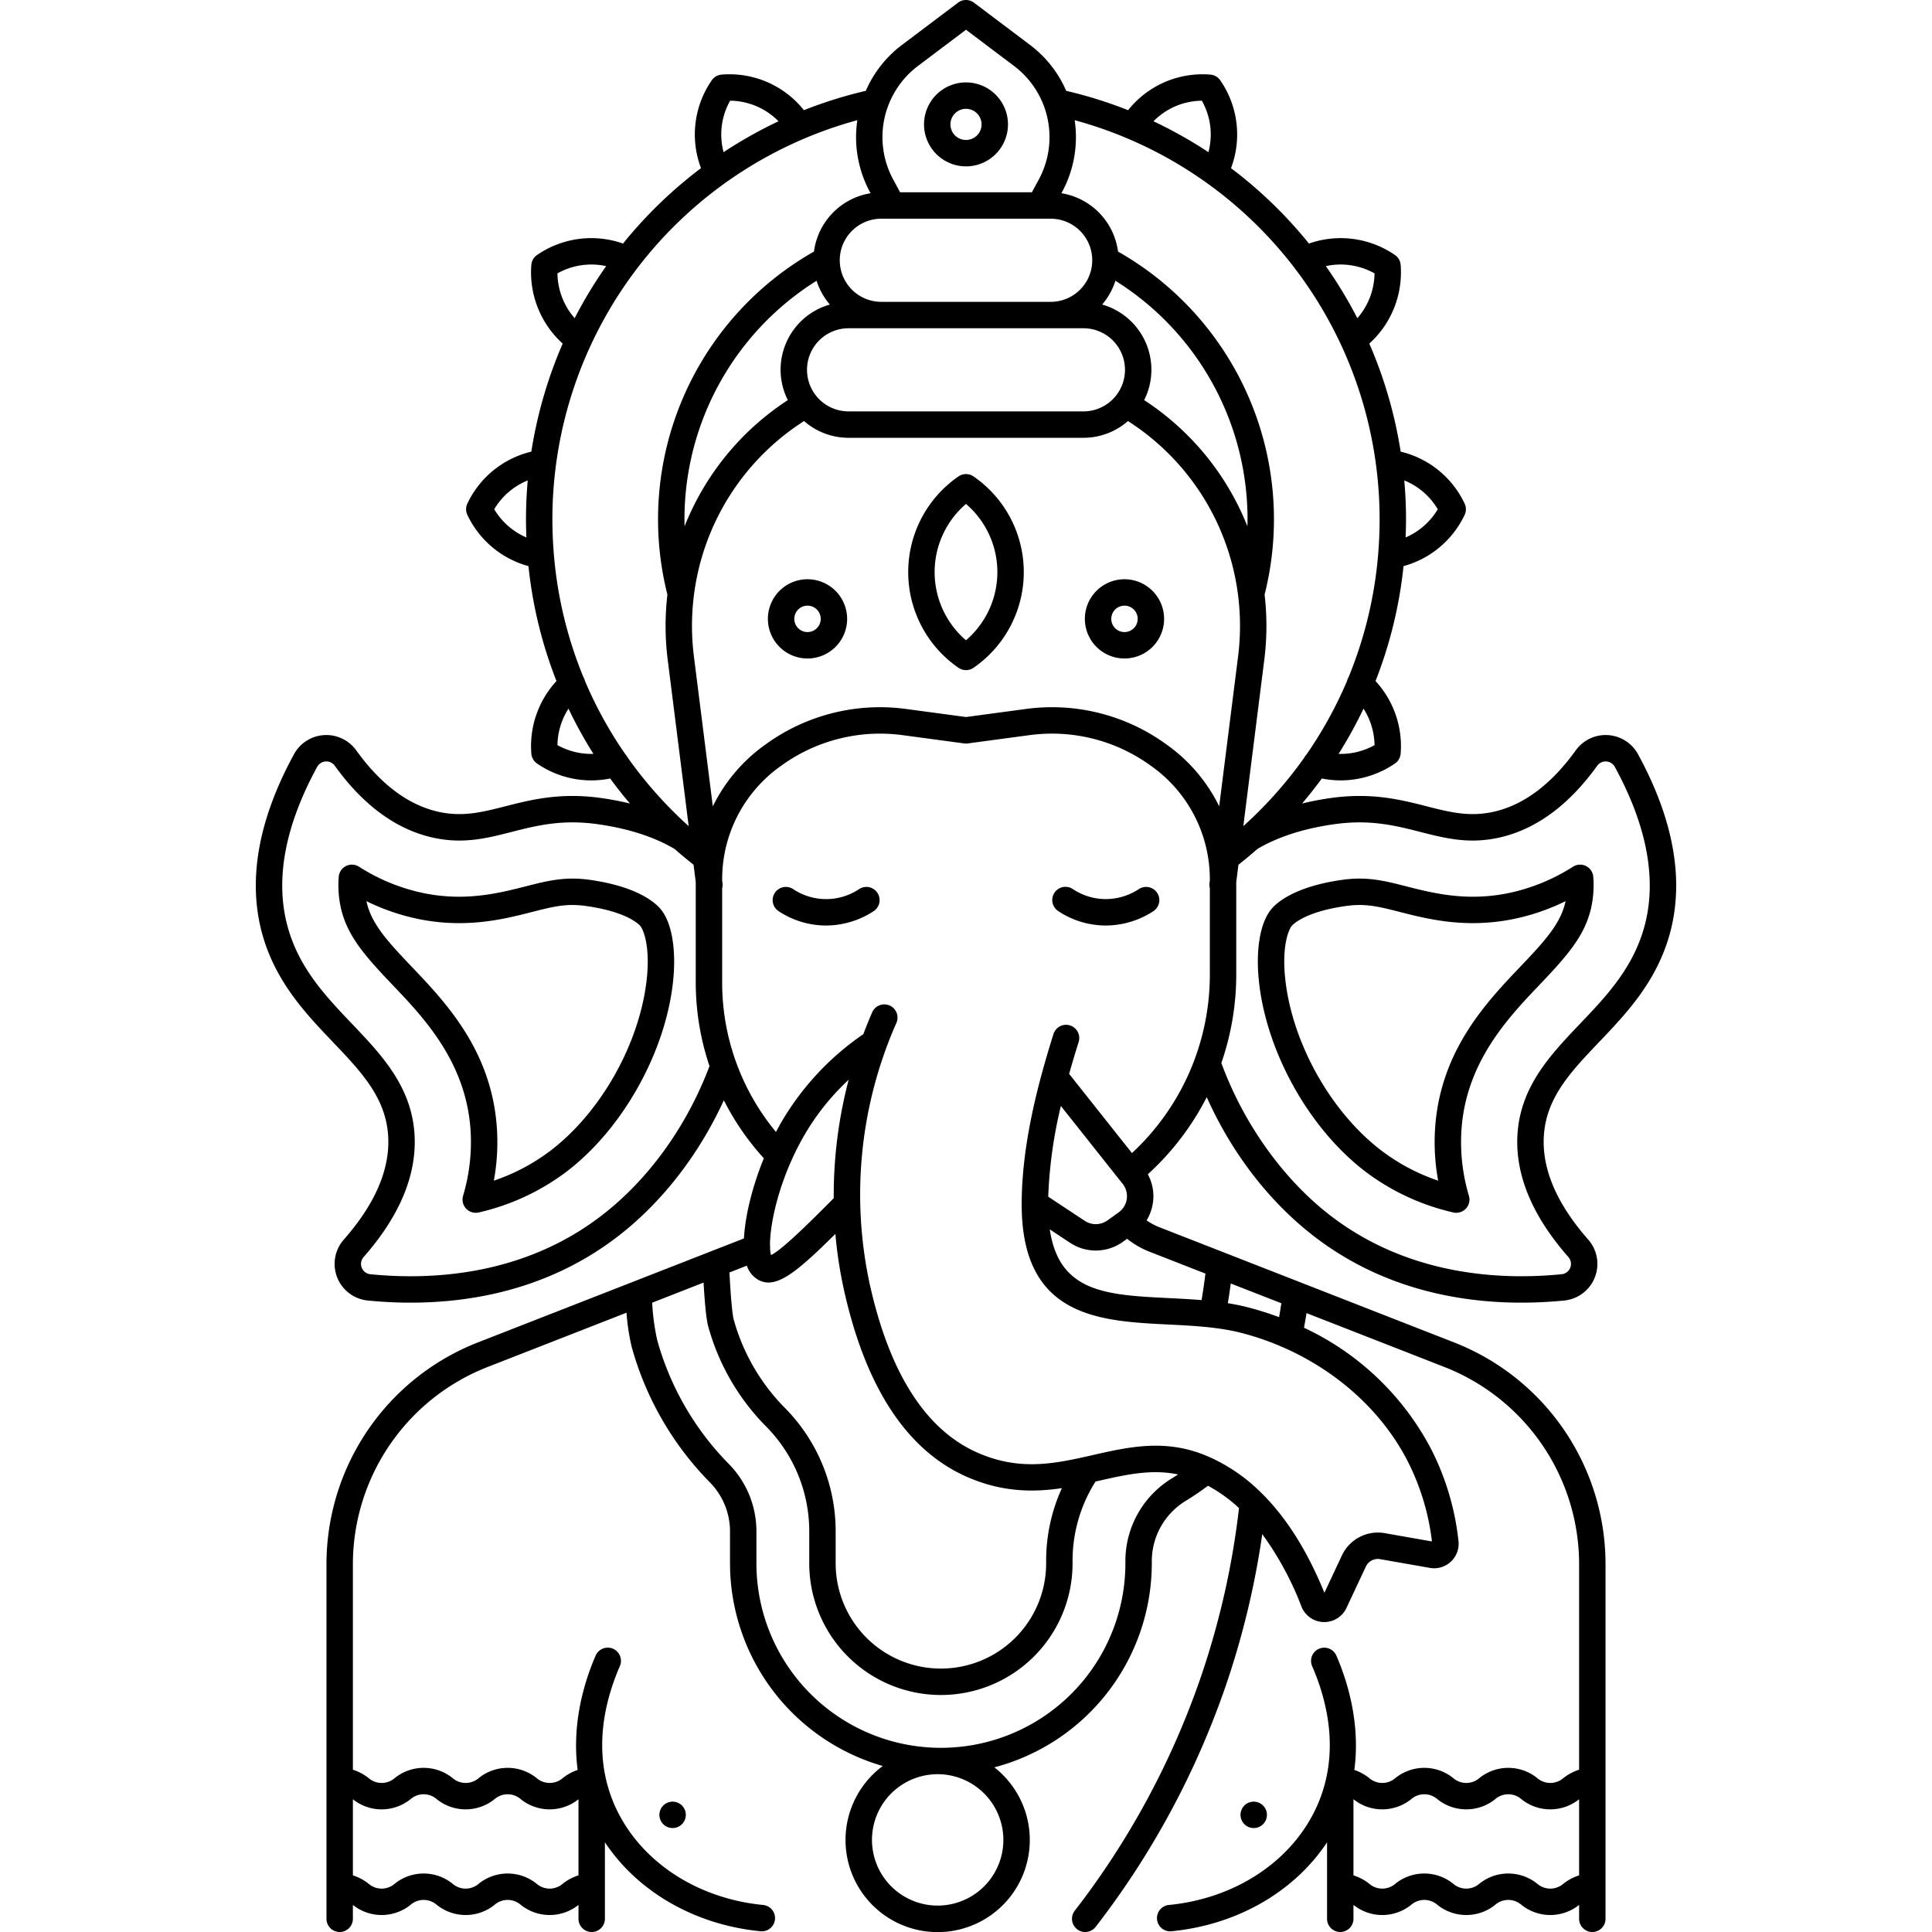 <svg xmlns="http://www.w3.org/2000/svg" data-name="Layer 1" viewBox="0 0 512 512"><path d="M301.803,235.625a16.05,16.05,0,0,1-9.109,2.64,15.807,15.807,0,0,1-8.362-2.639,3.5,3.5,0,1,0-3.869,5.833,22.797,22.797,0,0,0,12.067,3.804q.267.007.53.006a23.113,23.113,0,0,0,12.61-3.809,3.5,3.5,0,0,0-3.867-5.835ZM423.779,276.157c7.409-7.773,15.808-16.584,19.082-30.031,3.364-13.85.411-29.415-8.781-46.266a9.766,9.766,0,0,0-16.491-1.005c-6.292,8.742-13.373,14.16-21.047,16.102-6.745,1.707-12.158.325-18.427-1.275-6.854-1.749-14.622-3.731-25.517-2.188-2.71.384-5.202.878-7.531,1.442q2.744-3.228,5.235-6.628a25.199,25.199,0,0,0,4.934.502,25.47,25.47,0,0,0,14.455-4.483,3.501,3.501,0,0,0,1.497-2.595,25.438,25.438,0,0,0-6.659-19.249,116.108,116.108,0,0,0,7.423-30.455,25.297,25.297,0,0,0,16.189-13.568,3.496,3.496,0,0,0,.001-3.001,25.192,25.192,0,0,0-16.95-13.768,117.102,117.102,0,0,0-8.314-28.636A25.444,25.444,0,0,0,371.188,70.186a3.497,3.497,0,0,0-1.499-2.595,25.327,25.327,0,0,0-22.815-3.039c-.172-.214-.333-.436-.507-.649A116.84,116.84,0,0,0,326.228,44.563a25.23,25.23,0,0,0-2.858-23.292,3.5,3.5,0,0,0-2.598-1.5,25.219,25.219,0,0,0-21.818,9.429A115.362,115.362,0,0,0,282.552,24.073c-.344-.785-.71-1.563-1.123-2.326a30.429,30.429,0,0,0-8.493-9.865L258.106.705a3.498,3.498,0,0,0-4.213,0l-14.829,11.177a30.429,30.429,0,0,0-8.493,9.865c-.413.762-.779,1.541-1.123,2.326a115.362,115.362,0,0,0-16.402,5.127,25.208,25.208,0,0,0-21.819-9.429,3.501,3.501,0,0,0-2.598,1.5,25.231,25.231,0,0,0-2.857,23.292,116.846,116.846,0,0,0-20.139,19.339c-.174.213-.335.435-.507.649a25.321,25.321,0,0,0-22.816,3.039,3.499,3.499,0,0,0-1.499,2.595,25.442,25.442,0,0,0,8.311,20.871,117.099,117.099,0,0,0-8.314,28.636,25.189,25.189,0,0,0-16.95,13.769,3.501,3.501,0,0,0,.001,3.001A25.298,25.298,0,0,0,140.048,150.03a116.109,116.109,0,0,0,7.423,30.455,25.438,25.438,0,0,0-6.659,19.249,3.498,3.498,0,0,0,1.497,2.595,25.28,25.28,0,0,0,19.389,3.98q2.488,3.4,5.236,6.628c-2.33-.564-4.821-1.058-7.532-1.442-10.894-1.543-18.663.439-25.516,2.188-6.27,1.6-11.683,2.982-18.427,1.275-7.674-1.942-14.756-7.359-21.047-16.101a9.766,9.766,0,0,0-16.494,1.008c-9.19,16.847-12.144,32.412-8.778,46.264C72.413,259.573,80.811,268.383,88.221,276.157c7.524,7.894,14.023,14.711,14.646,24.905.529,8.742-3.426,17.973-11.756,27.44a9.751,9.751,0,0,0,6.366,16.151c3.499.345,7.311.565,11.348.565,16.486,0,36.724-3.661,54.671-17.377,11.791-9.014,21.65-21.695,28.328-36.253a69.414,69.414,0,0,0,10.601,15.369c-3.042,7.477-4.971,15.253-5.269,21.242l-8.73,3.412-.001 0-.241.094L126.896,355.66A63.109,63.109,0,0,0,86.52,414.8v57.166c-0.0.012-.003.022-.003.034s.003.022.003.034v27.932c-0.0.012-.003.022-.003.034s.003.022.003.034V508.5a3.5,3.5,0,0,0,7,0v-3.67l.016.011a12.213,12.213,0,0,0,15.214 0,5.294,5.294,0,0,1,7.045 0,12.218,12.218,0,0,0,15.216-0,5.297,5.297,0,0,1,7.048.001,12.227,12.227,0,0,0,15.221,0l.026-.019V508.5a3.5,3.5,0,0,0,7,0V488.216c8.663,13.076,23.791,21.886,41.241,23.588q.174.017.344.017a3.5,3.5,0,0,0,.336-6.984c-17.993-1.755-33.111-11.983-39.456-26.694-5.934-13.759-2.463-27.493,1.494-36.591a3.5,3.5,0,1,0-6.419-2.792c-2.817,6.478-6.435,17.782-4.757,30.286a13.384,13.384,0,0,0-3.893,2.111,5.302,5.302,0,0,1-7.053,0,12.221,12.221,0,0,0-15.218.001,5.294,5.294,0,0,1-7.045-0,12.218,12.218,0,0,0-15.216 0,5.289,5.289,0,0,1-7.041,0A13.213,13.213,0,0,0,93.52,468.99V414.8a56.151,56.151,0,0,1,35.924-52.62L166.033,347.878a57.532,57.532,0,0,0,1.358,9.012,82.481,82.481,0,0,0,20.728,35.947A18.521,18.521,0,0,1,193.46,405.85v8.45a55.978,55.978,0,0,0,40.475,53.711,24.416,24.416,0,1,0,29.576.357,55.987,55.987,0,0,0,41.729-54.068v-.67a18.733,18.733,0,0,1,9.112-15.958c2-1.23,3.937-2.548,5.778-3.932a39.409,39.409,0,0,1,8.222,5.917,214.062,214.062,0,0,1-10.212,45.045,215.494,215.494,0,0,1-33.321,61.66,3.5,3.5,0,0,0,5.541,4.278,222.464,222.464,0,0,0,34.398-63.659,220.831,220.831,0,0,0,9.754-40.42A82.746,82.746,0,0,1,344.909,425.771a6.479,6.479,0,0,0,5.829,4.091c.067.002.135.003.201.003a6.501,6.501,0,0,0,5.888-3.742l5.144-10.97a3.504,3.504,0,0,1,3.775-1.961l13.182,2.317a6.496,6.496,0,0,0,7.589-7.097,70.258,70.258,0,0,0-7.155-24.204,72.74,72.74,0,0,0-33.787-32.344q.352-1.898.671-3.879l36.311,14.194a56.15,56.15,0,0,1,35.924,52.62v54.19a13.224,13.224,0,0,0-4.107,2.168,5.302,5.302,0,0,1-7.053,0,12.221,12.221,0,0,0-15.218.001,5.295,5.295,0,0,1-7.046-0,12.217,12.217,0,0,0-15.216 0,5.289,5.289,0,0,1-7.041,0,13.365,13.365,0,0,0-3.889-2.111c1.677-12.504-1.94-23.808-4.757-30.287a3.5,3.5,0,0,0-6.42,2.791c3.957,9.1,7.428,22.834,1.494,36.592-6.345,14.711-21.463,24.94-39.456,26.694a3.5,3.5,0,0,0,.336,6.984c.113,0,.229-.006.344-.017,17.443-1.701,32.566-10.504,41.23-23.57V508.5a3.5,3.5,0,0,0,7,0v-3.681l.031.022a12.212,12.212,0,0,0,15.213,0,5.295,5.295,0,0,1,7.046 0,12.217,12.217,0,0,0,15.216-0,5.297,5.297,0,0,1,7.048.001,12.227,12.227,0,0,0,15.221,0l.023-.017V508.5a3.5,3.5,0,0,0,7,0v-8.471c0-.01.003-.019.003-.029s-.003-.019-.003-.029v-27.942c0-.01.003-.019.003-.029s-.003-.019-.003-.029V414.8a63.107,63.107,0,0,0-40.376-59.14L307.267,325.233a15.95,15.95,0,0,1-3.404-1.826,12.271,12.271,0,0,0,1.65-4.518,12.148,12.148,0,0,0-1.328-7.694,71.584,71.584,0,0,0,15.612-20.436c6.668,14.899,16.661,27.872,28.708,37.081,17.948,13.717,38.184,17.377,54.67,17.377,4.036,0,7.851-.22,11.348-.564a9.752,9.752,0,0,0,6.365-16.155c-8.328-9.464-12.282-18.695-11.755-27.435C409.756,290.868,416.255,284.051,423.779,276.157ZM381.021,134.958a18.305,18.305,0,0,1-8.519,7.469c.064-1.601.108-3.205.108-4.818q0-5.166-.463-10.289A18.212,18.212,0,0,1,381.021,134.958Zm-241.522,7.47A18.297,18.297,0,0,1,130.98,134.958a18.21,18.21,0,0,1,8.874-7.637q-.456,5.119-.463,10.289C139.39,139.222,139.434,140.827,139.499,142.428Zm-45.963,334.414a12.213,12.213,0,0,0,15.214 0,5.294,5.294,0,0,1,7.045 0,12.218,12.218,0,0,0,15.216-0,5.297,5.297,0,0,1,7.048.001,12.227,12.227,0,0,0,15.221,0l.026-.019v20.165a13.213,13.213,0,0,0-4.11,2.169,5.302,5.302,0,0,1-7.053,0,12.221,12.221,0,0,0-15.218.001,5.294,5.294,0,0,1-7.045-0,12.218,12.218,0,0,0-15.216 0,5.289,5.289,0,0,1-7.041,0A13.213,13.213,0,0,0,93.52,496.99V476.83ZM418.48,496.99a13.224,13.224,0,0,0-4.107,2.168,5.302,5.302,0,0,1-7.053,0,12.221,12.221,0,0,0-15.218.001,5.295,5.295,0,0,1-7.046-0,12.217,12.217,0,0,0-15.216 0,5.289,5.289,0,0,1-7.041,0,13.184,13.184,0,0,0-4.117-2.172V476.819l.031.022a12.212,12.212,0,0,0,15.213,0,5.295,5.295,0,0,1,7.046 0,12.217,12.217,0,0,0,15.216-0,5.297,5.297,0,0,1,7.048.001,12.227,12.227,0,0,0,15.221,0l.023-.017Zm-63.746-297.202a115.054,115.054,0,0,0,6.612-11.992,18.419,18.419,0,0,1,2.923,9.674A18.47,18.47,0,0,1,354.734,199.788Zm9.535-127.338a18.443,18.443,0,0,1-4.559,11.877,116.191,116.191,0,0,0-8.35-13.799A18.342,18.342,0,0,1,364.27,72.45ZM318.51,26.688a18.243,18.243,0,0,1,1.737,13.64,117.206,117.206,0,0,0-14.562-8.189A18.227,18.227,0,0,1,318.51,26.688Zm-37.081,24.252a30.53,30.53,0,0,0,3.368-19.089,109.59,109.59,0,0,1,80.813,105.759q0,4.716-.393,9.36l-.003.046a109.171,109.171,0,0,1-7.835,32.457,3.452,3.452,0,0,0-.405.994A108.18,108.18,0,0,1,346.23,199.95a3.457,3.457,0,0,0-.555.785,110.043,110.043,0,0,1-16.184,18.201l5.562-44.108a71.742,71.742,0,0,0,.078-17.257,81.559,81.559,0,0,0-38.841-90.899,18.033,18.033,0,0,0-15.006-15.465ZM292.085,80.704a18.066,18.066,0,0,0,3.512-6.302,74.574,74.574,0,0,1,35.013,63.208c0,.626-.014,1.25-.03,1.875a71.286,71.286,0,0,0-27.361-33.448,17.954,17.954,0,0,0-11.134-25.333Zm-83.305,25.333a71.288,71.288,0,0,0-27.36,33.445c-.016-.624-.03-1.248-.03-1.873A74.574,74.574,0,0,1,216.403,74.402a18.064,18.064,0,0,0,3.511,6.302,17.954,17.954,0,0,0-11.135,25.333Zm16.104-19.046h62.232a11.016,11.016,0,0,1,0,22.032H224.884a11.016,11.016,0,0,1,0-22.032Zm11.842-61.908a23.473,23.473,0,0,1,6.552-7.611L256,7.883l12.723,9.589a23.633,23.633,0,0,1,6.552,30.132l-1.818,3.355H238.543l-1.818-3.355A23.553,23.553,0,0,1,236.726,25.083Zm-.271,32.876.007 0.0.004-0h41.972a11.016,11.016,0,1,1,0,22.032H233.561a11.016,11.016,0,0,1,0-22.032Zm-42.965-31.271a18.23,18.23,0,0,1,12.825,5.452,117.23,117.23,0,0,0-14.562,8.189A18.245,18.245,0,0,1,193.49,26.688ZM147.73,72.45a18.333,18.333,0,0,1,12.91-1.922A116.212,116.212,0,0,0,152.29,84.327,18.442,18.442,0,0,1,147.73,72.45Zm0,125.02a18.42,18.42,0,0,1,2.923-9.675,115.052,115.052,0,0,0,6.613,11.993A18.476,18.476,0,0,1,147.73,197.47Zm18.594,3.264a3.453,3.453,0,0,0-.555-.784A108.174,108.174,0,0,1,155.027,180.47a3.453,3.453,0,0,0-.406-.998,109.177,109.177,0,0,1-7.834-32.459l-.003-.036q-.389-4.644-.394-9.366A109.589,109.589,0,0,1,227.203,31.851a30.532,30.532,0,0,0,3.368,19.089l.145.267a18.033,18.033,0,0,0-15.006,15.465,81.564,81.564,0,0,0-38.841,90.899,71.736,71.736,0,0,0,.078,17.258l5.562,44.107A110.038,110.038,0,0,1,166.325,200.734ZM159.245,322.279c-20.531,15.69-44.549,17.041-61.083,15.407a2.752,2.752,0,0,1-1.795-4.564c9.593-10.901,14.13-21.83,13.486-32.485-.779-12.748-8.805-21.167-16.566-29.31-7.137-7.487-14.516-15.229-17.347-26.854-2.941-12.106-.208-25.987,8.12-41.254a2.765,2.765,0,0,1,4.668-.275c7.281,10.117,15.697,16.441,25.012,18.799,8.467,2.142,14.98.48,21.875-1.278,6.529-1.667,13.28-3.388,22.803-2.04,9.215,1.307,15.74,3.827,20.35,6.554,1.629,1.436,3.311,2.826,5.03,4.183l.581,4.607v26.511a69.524,69.524,0,0,0,3.647,22.253C181.935,298.633,171.754,312.717,159.245,322.279Zm38.679,13.134a6.718,6.718,0,0,0,3.129,3.81,5.455,5.455,0,0,0,2.599.658c4.119,0,9.274-4.492,17.736-12.884a113.958,113.958,0,0,0,2.218,14.608c5.689,25.813,16.535,42.5,32.235,49.598,9.429,4.262,17.878,4.312,25.574,3.171a46.247,46.247,0,0,0-4.176,19.255v.67a27.89,27.89,0,1,1-55.78,0v-8.45a46.441,46.441,0,0,0-13.308-32.587,53.596,53.596,0,0,1-13.733-23.668c-.233-.858-.704-4.42-1.104-12.379Zm6.127-5.379c-.025-4.578,1.531-13.066,5.54-22.16a3.464,3.464,0,0,0,.222-.502,71.648,71.648,0,0,1,3.441-6.701,63.762,63.762,0,0,1,11.653-14.526,120.553,120.553,0,0,0-3.959,31.391c-6.297,6.329-13.624,13.619-16.617,15.08a8.025,8.025,0,0,1-.253-1.735A3.448,3.448,0,0,0,204.052,330.034Zm61.853,157.556a17.41,17.41,0,1,1-17.41-17.41A17.429,17.429,0,0,1,265.904,487.59Zm44.779-95.88a25.685,25.685,0,0,0-12.443,21.919v.67a48.89,48.89,0,1,1-97.78,0v-8.45a25.477,25.477,0,0,0-7.334-17.904,75.479,75.479,0,0,1-18.978-32.884,59.97,59.97,0,0,1-1.317-9.834l13.619-5.328c.259,4.475.658,9.477,1.212,11.522a60.507,60.507,0,0,0,15.483,26.731A39.476,39.476,0,0,1,214.46,405.85v8.45a34.89,34.89,0,1,0,69.78,0v-.67a39.173,39.173,0,0,1,6.087-21.008c.31-.07.623-.14.93-.21,7.131-1.619,13.927-3.15,20.937-1.662C311.695,391.075,311.193,391.397,310.684,391.71Zm15.482-51.574,13.406,5.24-.002.009q-.283,1.871-.601,3.674a82.348,82.348,0,0,0-8.336-2.623c-1.723-.442-3.475-.791-5.244-1.076Q325.802,342.87,326.166,340.137Zm-21.43-8.377,14.725,5.756c-.006.036-.02.068-.024.104q-.456,3.685-1.008,6.923c-2.873-.239-5.752-.387-8.592-.528-16.651-.827-29.171-1.464-31.632-18.215l5.411,3.577a12.331,12.331,0,0,0,13.92-.249l1.164-.832A22.848,22.848,0,0,0,304.735,331.76ZM277.792,317.136a120.487,120.487,0,0,1,3.352-24.038l16.497,20.791a5.281,5.281,0,0,1-1.196,7.413l-2.983,2.132a5.295,5.295,0,0,1-5.982.105Zm42.828-83.81-.093.736a3.482,3.482,0,0,0,.093,1.33V258.23a64.456,64.456,0,0,1-20.64,47.345l-16.528-20.831c-.037-.047-.082-.087-.121-.132.831-2.965,1.685-5.802,2.513-8.448a3.5,3.5,0,1,0-6.68-2.091c-3.887,12.419-8.353,28.737-8.408,44.858-0.0.02-.006.038-.006.058,0,.016.006.032.006.048-.061,30.04,20.549,31.065,38.734,31.968,6.572.327,13.369.664,19.404,2.211,19.348,4.958,35.88,17.729,44.225,34.161a63.183,63.183,0,0,1,6.361,21.121L366.957,406.298a10.529,10.529,0,0,0-11.324,5.883l-4.653,9.923q-6.759-16.587-16.534-26.298c-.061-.058-.116-.121-.181-.174a46.103,46.103,0,0,0-12.851-9.079c-.022-.012-.045-.022-.068-.034-.911-.423-1.832-.821-2.769-1.177-10.391-3.952-19.784-1.818-28.87.244-10.029,2.277-19.503,4.428-30.982-.762-13.579-6.139-23.095-21.187-28.283-44.726a112.487,112.487,0,0,1,7.127-69.052,3.5,3.5,0,0,0-6.405-2.823c-.849,1.926-1.626,3.879-2.371,5.843a72.714,72.714,0,0,0-21.586,23.081c-.539.924-1.055,1.877-1.561,2.843a62.072,62.072,0,0,1-14.266-39.711V235.393a3.479,3.479,0,0,0,.093-1.331l-.093-.736v-.336a36.783,36.783,0,0,1,15.376-29.873l.489-.35a44.599,44.599,0,0,1,31.999-7.939l16.29,2.19a3.467,3.467,0,0,0,.933,0l16.291-2.19a44.552,44.552,0,0,1,31.933,7.891c.112.084.228.166.344.247l.212.151a36.783,36.783,0,0,1,15.374,29.872Zm-11.24-35.856c-.112-.084-.228-.166-.344-.247l-.211-.151a51.56,51.56,0,0,0-37.002-9.181L256,190.019l-15.823-2.127a51.565,51.565,0,0,0-37.003,9.182l-.488.349A43.703,43.703,0,0,0,188.903,213.687l-5.011-39.734a64.712,64.712,0,0,1-.014-16.068c.003-.022.005-.044.008-.066a64.323,64.323,0,0,1,29.194-46.234,17.921,17.921,0,0,0,11.803,4.438h62.232a17.921,17.921,0,0,0,11.803-4.438,64.324,64.324,0,0,1,29.195,46.244c.002.017.003.034.006.05a64.711,64.711,0,0,1-.012,16.073l-5.01,39.727A43.511,43.511,0,0,0,309.38,197.47Zm106.249,135.648a2.752,2.752,0,0,1-1.793,4.568c-16.534,1.63-40.552.281-61.081-15.408-12.57-9.608-23.115-24.345-29.085-40.564A71.662,71.662,0,0,0,327.62,258.23V233.769l.581-4.607c1.72-1.357,3.403-2.748,5.033-4.185,4.609-2.725,11.134-5.245,20.347-6.551,9.524-1.349,16.274.374,22.803,2.04,6.896,1.759,13.409,3.421,21.875,1.278,9.315-2.357,17.73-8.682,25.012-18.799a2.766,2.766,0,0,1,4.667.272c8.33,15.271,11.062,29.152,8.122,41.255-2.831,11.626-10.211,19.369-17.348,26.855-7.761,8.143-15.787,16.562-16.565,29.312C401.502,311.292,406.04,322.221,415.629,333.119Zm-7.699-72.066c7.323-7.683,11.896-12.87,13.657-20.105a27.84,27.84,0,0,0,.649-8.558,3.5,3.5,0,0,0-5.372-2.704,51.166,51.166,0,0,1-14.953,6.498,46.798,46.798,0,0,1-11.615,1.457c-6.834,0-12.798-1.521-17.593-2.744-4.335-1.105-8.079-2.061-12.41-2.061a32.687,32.687,0,0,0-4.626.338c-12.493,1.77-17.235,5.969-18.695,7.692-3.012,3.558-4.256,10.788-3.327,19.338,2.032,18.743,13.345,38.935,28.148,50.244a61.169,61.169,0,0,0,23.33,10.861,3.501,3.501,0,0,0,4.158-4.401,49.767,49.767,0,0,1-1.998-17.178C388.39,281.556,399.683,269.707,407.93,261.053Zm-27.633,38.254a56.146,56.146,0,0,0,.833,13.582,52.904,52.904,0,0,1-15.087-8.003c-13.377-10.219-23.601-28.479-25.439-45.437-.95-8.753.913-13.117,1.711-14.06.32-.378,3.445-3.742,14.335-5.285a25.731,25.731,0,0,1,3.644-.269c3.452,0,6.484.773,10.685,1.845,5.171,1.318,11.605,2.959,19.318,2.959a53.693,53.693,0,0,0,13.331-1.67,57.355,57.355,0,0,0,11.268-4.155q-.051.24-.108.477c-1.376,5.653-5.427,10.117-11.925,16.934C393.87,265.659,381.558,278.579,380.297,299.307ZM335.749,480.954a3.5,3.5,0,1,0-3.5,3.5A3.5,3.5,0,0,0,335.749,480.954Zm-161,0a3.5,3.5,0,1,0,3.5-3.5A3.5,3.5,0,0,0,174.749,480.954ZM156.331,233.173a32.668,32.668,0,0,0-4.624-.338c-4.331,0-8.075.955-12.411,2.061-4.792,1.222-10.755,2.743-17.59,2.744h-.005a46.749,46.749,0,0,1-11.612-1.457,51.128,51.128,0,0,1-14.953-6.498,3.5,3.5,0,0,0-5.372,2.703,27.85,27.85,0,0,0,.648,8.558c1.761,7.235,6.334,12.422,13.657,20.107,8.247,8.652,19.541,20.501,20.646,38.678a49.721,49.721,0,0,1-1.997,17.178,3.501,3.501,0,0,0,4.157,4.401A61.163,61.163,0,0,0,150.207,310.448c14.804-11.309,26.116-31.501,28.149-50.244.927-8.55-.317-15.78-3.328-19.338C173.569,239.143,168.829,234.944,156.331,233.173Zm15.066,26.276c-1.839,16.958-12.062,35.217-25.439,45.437a52.9,52.9,0,0,1-15.087,8.003,56.133,56.133,0,0,0,.833-13.583c-1.261-20.73-13.575-33.65-22.566-43.083-6.497-6.816-10.548-11.281-11.923-16.932q-.058-.237-.109-.477a57.318,57.318,0,0,0,11.267,4.154,53.647,53.647,0,0,0,13.328,1.671h.006c7.713-0,14.149-1.642,19.319-2.96,4.197-1.07,7.229-1.844,10.681-1.844a25.793,25.793,0,0,1,3.643.269c10.893,1.543,14.015,4.906,14.335,5.284C170.482,246.331,172.346,250.696,171.397,259.449ZM256,44.091a11.125,11.125,0,1,0-11.125-11.125A11.137,11.137,0,0,0,256,44.091Zm0-15.25a4.125,4.125,0,1,1-4.125,4.125A4.13,4.13,0,0,1,256,28.841Zm-42,124.665a10.5,10.5,0,1,0,10.5,10.5A10.512,10.512,0,0,0,214,153.506Zm0,14a3.5,3.5,0,1,1,3.5-3.5A3.504,3.504,0,0,1,214,167.506Zm13.67,68.12a15.754,15.754,0,0,1-17.471.001,3.5,3.5,0,0,0-3.87,5.833,22.793,22.793,0,0,0,12.067,3.804c.178.004.354.006.53.006a23.111,23.111,0,0,0,12.61-3.809,3.5,3.5,0,1,0-3.867-5.835ZM298,153.506a10.5,10.5,0,1,0,10.5,10.5A10.512,10.512,0,0,0,298,153.506Zm0,14a3.5,3.5,0,1,1,3.5-3.5A3.504,3.504,0,0,1,298,167.506Zm-40.01-41.251a3.501,3.501,0,0,0-3.98,0,30.794,30.794,0,0,0,0,50.717,3.501,3.501,0,0,0,3.98,0,30.795,30.795,0,0,0,0-50.717ZM256,169.678a23.784,23.784,0,0,1,0-36.129,23.785,23.785,0,0,1,0,36.129Z"/></svg>